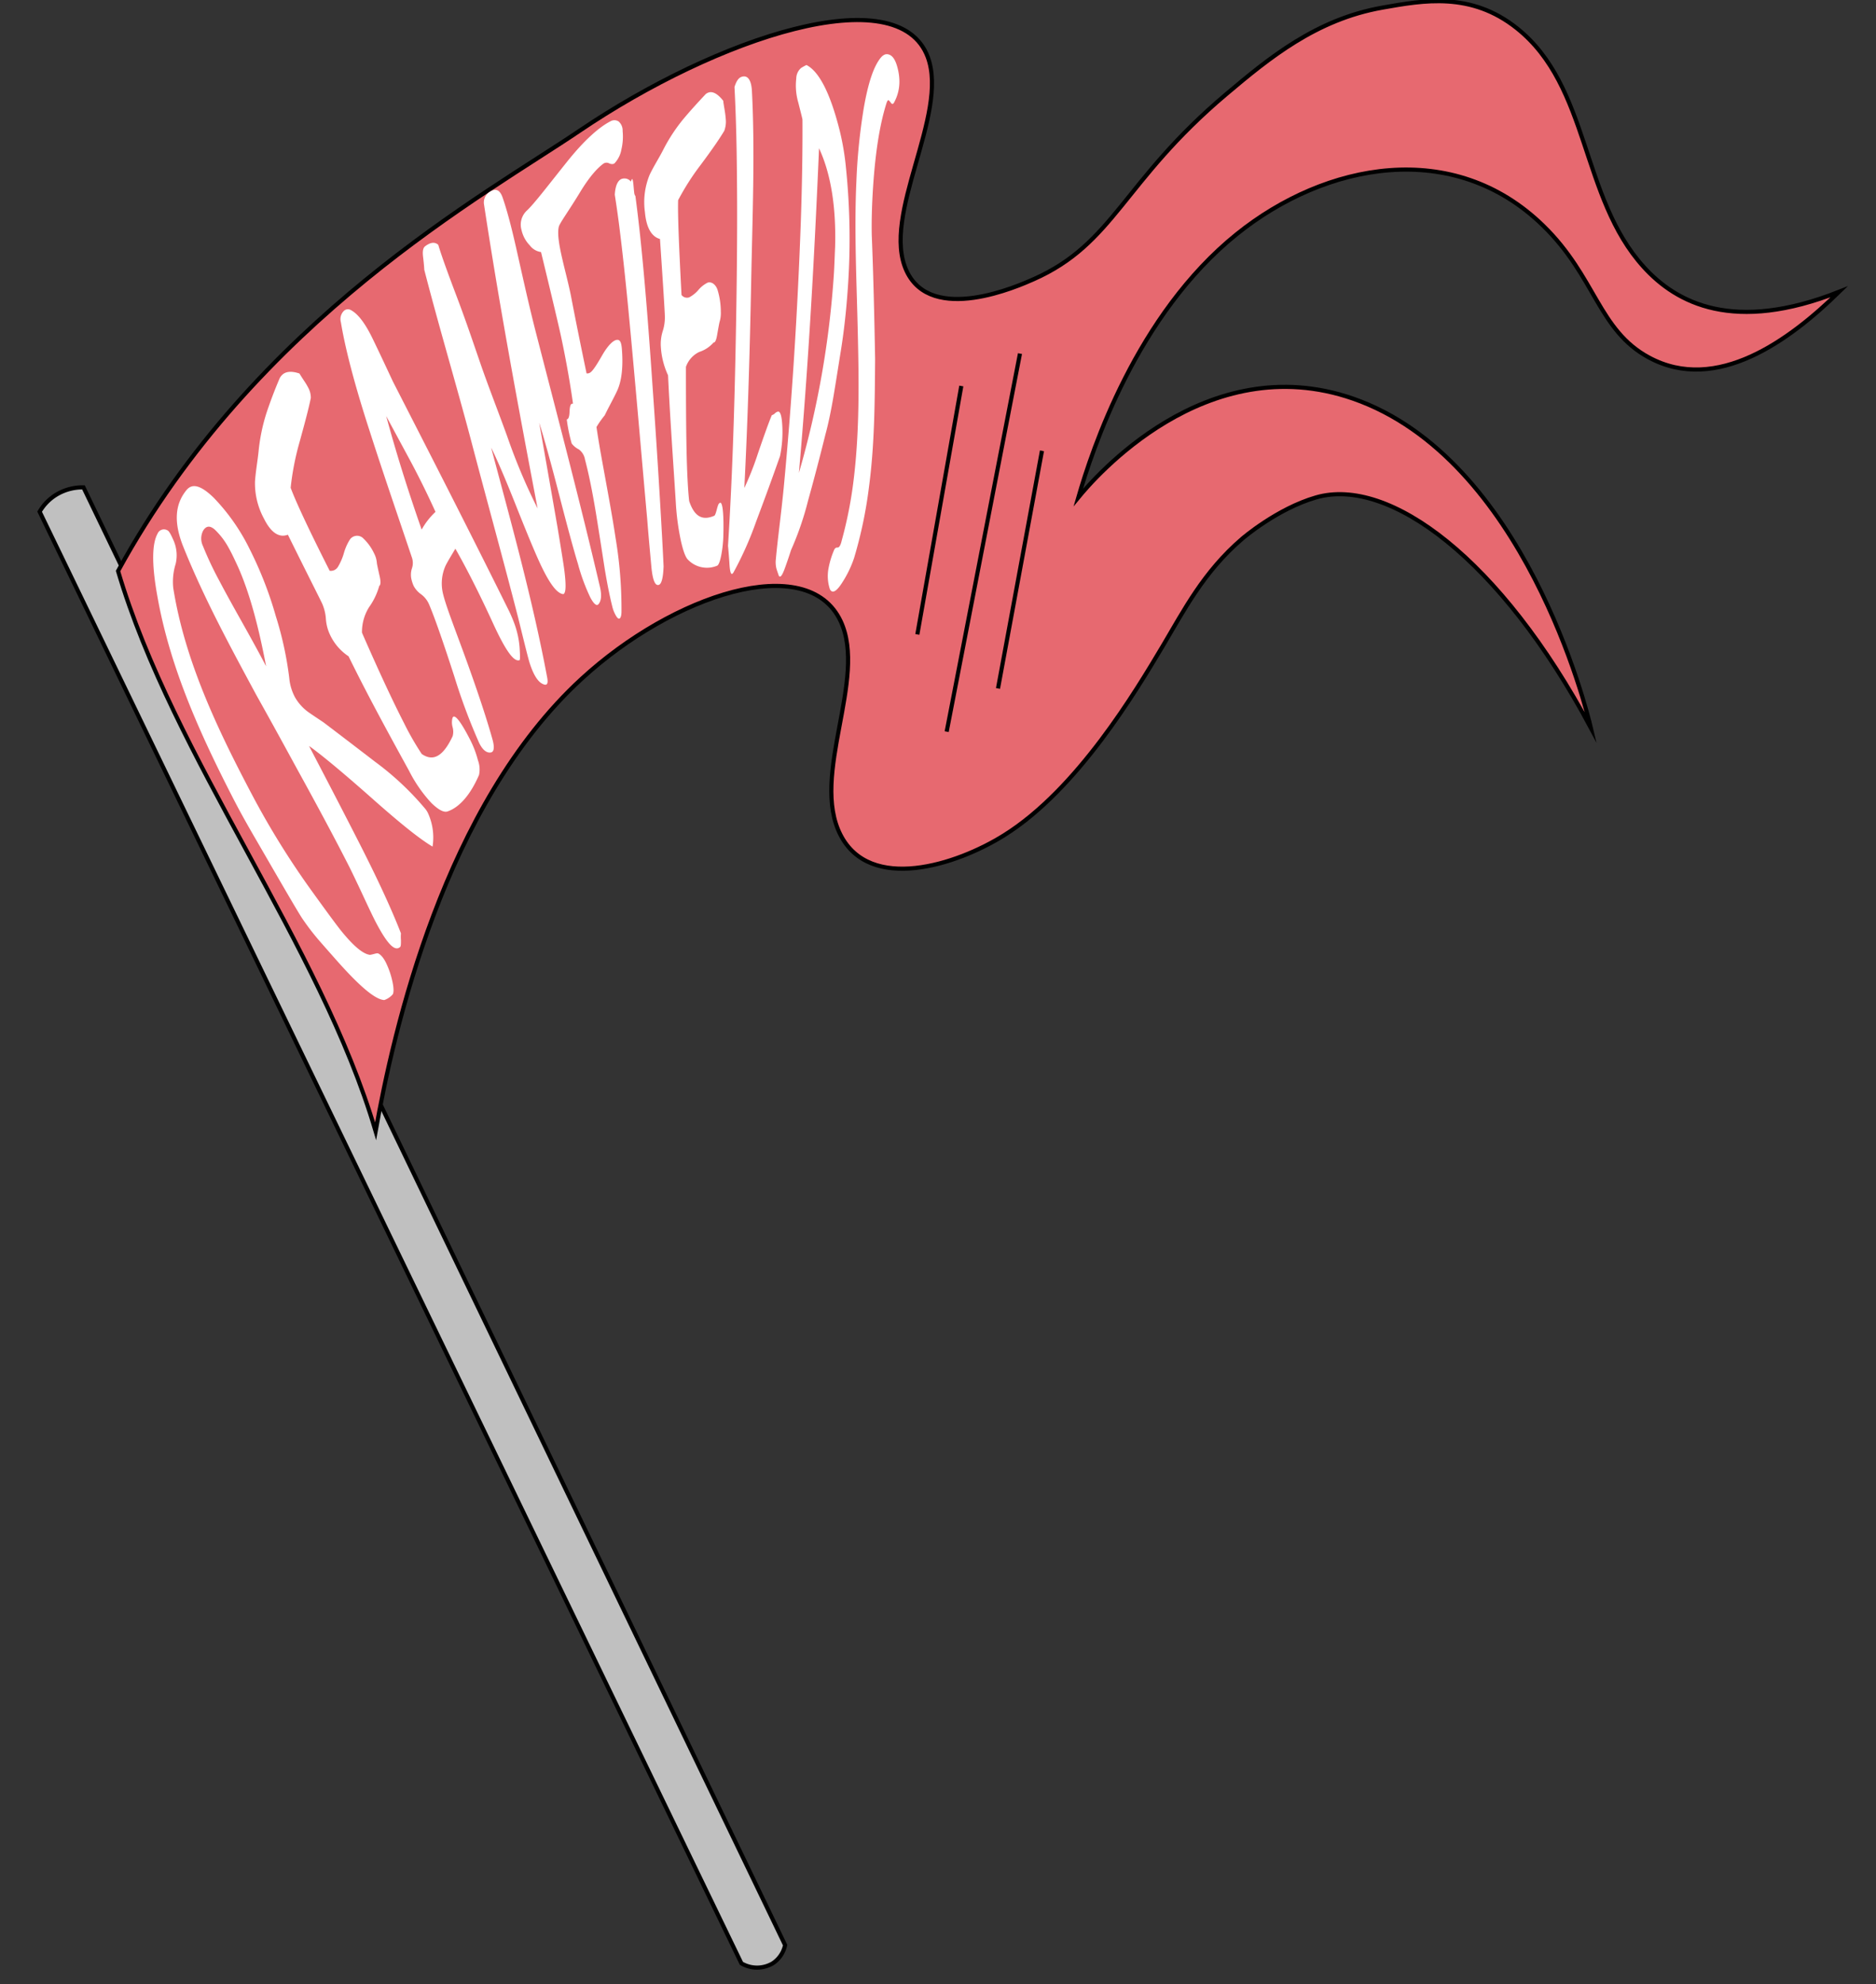 <svg xmlns="http://www.w3.org/2000/svg" viewBox="0 0 454 480"><rect x="0" y="0" width="454" height="480" fill="#333333" stroke="none"/><defs><style>.cls-1{fill:silver;}.cls-1,.cls-2,.cls-3{stroke:#000;stroke-miterlimit:10;}.cls-2{fill:#e76970;}.cls-3{fill:none;}.cls-4{fill:#fff;}</style></defs><title>flags</title><g id="Layer_17" data-name="Layer 17"><path class="cls-1" d="M9.59,123.79a11.75,11.75,0,0,1,4.55-4.41,12.26,12.26,0,0,1,6.06-1.47L190,470.56a7,7,0,0,1-3,4.41,7.47,7.47,0,0,1-7.58,0Z"/><path class="cls-2" d="M28.57,138.14C61.86,77.2,118,46.72,140.13,31.72c33.69-22.8,77.23-37.11,84.39-17.92,5.2,13.92-11.43,38.3-5.11,51.77,6.07,12.95,27,3.63,30.69,2,19.63-8.69,21.51-23.6,46.67-44.8,10.33-8.71,21.71-18.07,37.72-20.91C344.57.07,356-2,367.09,6.83c17.69,14.09,15.39,40.9,30.69,57.75,8,8.83,21.88,16.05,47.31,6-12,11.74-29.66,24.72-46,15.93C386.81,79.91,386.18,67,373.48,54.62c-21.76-21.23-52.65-15.29-74.16,2-24.27,19.5-35,52.14-38.36,63.72,3.67-4.47,30.8-36.3,66.49-23.9C368.93,110.86,384,171.83,385,176.09c-21.85-40.91-48.86-60.83-66.49-55.76-9.49,2.73-17.9,10-17.9,10-9.34,8-14.12,17.38-19.18,25.89-6.55,11-20.64,34.68-38.36,45.8-11.76,7.38-32.49,13.85-39.64,0-7.44-14.42,6.58-37.82,0-51.77-8.05-17.07-40.52-6.4-62.65,13.94C107.43,194.78,95.18,249.5,90.9,273.67,77.48,228.2,42,183.61,28.57,138.14Z"/><line class="cls-3" x1="222" y1="153.48" x2="232.64" y2="93.38"/><line class="cls-3" x1="229.1" y1="177" x2="246.84" y2="85.54"/><line class="cls-3" x1="241.52" y1="166.55" x2="252.16" y2="109.06"/><path class="cls-4" d="M41.85,130.42a9,9,0,0,1,.66,6,14.46,14.46,0,0,0-.58,5.83c2.8,17.65,10.76,34.25,18.91,49.72a198.05,198.05,0,0,0,14.38,23.26c3.86,5.35,6.3,8.68,7.5,10.15,2.94,3.59,5.16,5.41,6.81,5.62.61-.08,1.27-.33,1.74-.38s1.42.81,2.13,2.27A20.17,20.17,0,0,1,95,237.6c.35,1.69.27,2.71,0,3A4.76,4.76,0,0,1,93,241.93c-2.07-.1-5.58-2.93-11.14-9.15q-2.11-2.37-4.41-5a57.88,57.88,0,0,1-4.26-5.52c-.95-1.39-4.59-7.66-11-18.73-2-3.42-3.94-6.84-5.66-10.19-7.87-15.29-15.33-31.58-18.4-48.85-1.52-8.26-1.29-13.06,0-15.38a1.66,1.66,0,0,1,2.37-.82C40.85,128.41,41.27,129.11,41.85,130.42Z"/><path class="cls-4" d="M102.81,195.55a4.88,4.88,0,0,1,.76,1.16,14.17,14.17,0,0,1,1.11,8.1c-3-1.77-7.42-5.3-13.89-11-7.23-6.42-12.78-11.06-16-13.35,1.54,3,5.73,10.9,12,23.18,4.72,9.24,8.07,16.56,10.24,22.15a9.8,9.8,0,0,0,0,1.65c0,1,0,1.58-.27,1.71-1.31,1.09-3.2-1-6-6.41-.81-1.6-1.87-3.86-3.22-6.76-1.56-3.34-2.59-5.44-3-6.26-3.34-6.58-7.55-14.44-12.51-23.44C68,178.9,66,175.23,62,168.08c-6.32-11.72-12.68-23.44-17.63-35.78-2.41-6-2-10.35.74-13.71,1.38-1.71,3.45-1.26,6.63,1.84a48.92,48.92,0,0,1,8.69,12.43,91.56,91.56,0,0,1,6.33,16.24A83.31,83.31,0,0,1,70,164a12.2,12.2,0,0,0,1.38,4.67,11.45,11.45,0,0,0,3.52,3.8c1.12.78,2.29,1.54,3.43,2.31.08.07,4.47,3.38,12.46,9.52A69.74,69.74,0,0,1,102.81,195.55ZM57.67,137.29c-.86-1.88-1.62-3.5-2.34-4.77A17.73,17.73,0,0,0,52,128.14c-1.13-1-2.07-1-2.83.22a4.14,4.14,0,0,0-.06,3.72,81.43,81.43,0,0,0,4,8.48c.66,1.28,2.41,4.53,5.49,10,2.34,4.17,4.3,7.75,5.8,10.63C62.51,151.22,60.34,143.32,57.67,137.29Z"/><path class="cls-4" d="M75.22,96.28c-.54,2.66-1.49,6.17-2.72,10.64A65.53,65.53,0,0,0,70.34,118c1.13,3.07,4.09,9.52,9.44,20.08a2,2,0,0,0,2-.94,14,14,0,0,0,1.45-3.36,12.33,12.33,0,0,1,1.49-3.32,2.13,2.13,0,0,1,3-.4,12.08,12.08,0,0,1,2.81,3.81,6,6,0,0,1,.67,2.28c0,.19.22,1.24.66,3.18.31,1.33.29,2.15-.09,2.44a16.21,16.21,0,0,1-2.45,5.11,11.3,11.3,0,0,0-1.72,6.18c4.14,9.48,7.57,16.8,10.15,21.82a68.81,68.81,0,0,0,4.31,7.52c2.89,2,5.28.39,7.48-4.3a4.08,4.08,0,0,0,0-2.15,4.44,4.44,0,0,1-.1-2c.29-1.65,1.84.13,4.33,5a24.1,24.1,0,0,1,1.9,5,6.28,6.28,0,0,1,.25,3.54c-2,4.64-4.63,7.76-7.55,8.79-.91.35-2.2-.3-4-2.05A33.81,33.81,0,0,1,99,186.48c-5-9.1-10.06-18.34-14.65-27.71a12.62,12.62,0,0,1-4.48-5.2,10.55,10.55,0,0,1-1-3.81A11.19,11.19,0,0,0,78,146.1c-.45-1-3.46-6.89-8.33-16.74-2.15.81-4.11-.52-5.78-3.88a17.91,17.91,0,0,1-2.18-9c.16-2.37.62-4.92.86-7.22a44.78,44.78,0,0,1,2-9.6q1.41-4.19,3.12-8.17a2.89,2.89,0,0,1,.53-.73c.87-.9,2.27-1.07,4.25-.4.19.32.55.9,1.12,1.76a15.93,15.93,0,0,1,1.17,2A5.18,5.18,0,0,1,75.22,96.28Z"/><path class="cls-4" d="M122.81,147.05a34.43,34.43,0,0,1,1.71,3.92,21.5,21.5,0,0,1,1.23,5.78c.13,1.9.11,2.87,0,2.95-1.37.52-3.38-2.26-6.42-8.88-3.3-7.19-6.42-13.34-9.13-18.08-.78,1.33-1.64,2.69-2.32,4a10.51,10.51,0,0,0-.74,6.59c.72,3.3,3.36,9.76,6.36,18.17,2.78,7.78,4.61,13.51,5.71,17.48.51,1.9.33,2.94-.45,3.06-1,.16-2-.64-2.81-2.33A143.62,143.62,0,0,1,110,163.81c-2.67-8.28-4.75-14.26-6.15-17.57a6,6,0,0,0-1.94-2.47,5.8,5.8,0,0,1-1.79-2,8.42,8.42,0,0,1-.6-1.86,5,5,0,0,1,.18-2.44,4,4,0,0,0,0-2.54c-3.45-10.27-7-20.52-10.3-30.83-4-12.31-6-20.66-6.91-26.17a2.78,2.78,0,0,1,.73-2.72,1.43,1.43,0,0,1,1.72-.18c1.67.9,3.39,3.09,5.22,6.86,1.57,3.23,3.21,6.74,4.92,10.4C104.41,110.51,113.73,128.72,122.81,147.05Zm-17.42-23.22c-1.7-3.75-3.7-7.88-6-12.18-2-3.72-4-7.4-5.93-11,2.5,9.24,5.42,18.44,8.58,27.47A17.73,17.73,0,0,1,105.39,123.83Z"/><path class="cls-4" d="M145.18,141.94c.47,2,.34,3.43-.34,4.22-.44.51-1.13,0-2-1.66a47,47,0,0,1-2.95-8c-1.12-3.68-2.61-9.19-4.55-16.72-2.18-8.47-3.85-14.39-4.85-17.51,1,5.68,2.53,14.32,4.43,25.28,1,6.07,1.53,9.4,1.63,10.26.49,3.79.41,5.71-.23,5.92-1.41-.12-3.06-2.16-5.13-6.39-1.35-2.75-3.3-7.45-6-14.22-2.94-7.44-5.11-12.42-6.33-14.82,4.91,18.44,10.06,36.89,13.57,55.66.3,1.63-.14,2.08-1.36,1.36-1-.59-2-2.16-2.86-4.82-.31-.92-1.19-4.46-2.8-11-3.66-14.25-7.59-28.42-11.33-42.65-3.68-13.91-7.82-27.68-11.41-41.61,0-.23-.07-1.34-.29-3.14-.16-1.3,0-2.14.49-2.51,1.3-1,2.36-1.1,3.19-.37.72,2.44,2.14,6.39,4.49,12.59s4.15,11.62,5.38,15.16c2,5.9,4.59,12.42,6.92,18.89A142.2,142.2,0,0,0,130.1,123c-4.65-24.43-9.21-48.86-12.95-73.44a3,3,0,0,1,1.32-3.11c1.47-1,2.52-.55,3.17,1.36,1,2.87,2,6.61,3.08,11.33.35,1.51,1.08,4.82,2.33,10.32,1.05,4.61,2,8.53,2.78,11.52C135.05,101.25,140.41,121.52,145.18,141.94Z"/><path class="cls-4" d="M150.68,31.7a13.47,13.47,0,0,1-.29,4.42,6.52,6.52,0,0,1-1.6,3.31c-.29.31-.73.34-1.33.11a1.36,1.36,0,0,0-1.36,0c-1.66,1.18-3.6,3.46-5.71,6.94-2.66,4.4-5,7.57-5.16,8.4-.78,3.21,1.85,11,3,17s2.42,12.21,3.72,18.45a1.27,1.27,0,0,0,.86-.19c.63-.37,1.6-1.87,3-4.32,1.3-2.23,2.52-3.41,3.36-3.58s1.17.5,1.31,2c.34,4,.07,7.63-1.07,10.16-.85,1.89-2.08,4-3.06,6.07a22.62,22.62,0,0,0-2,2.84q.44,3,1.08,6.59c.41,2.31,1.06,5.81,1.88,10.36s1.36,7.83,1.68,10a103.51,103.51,0,0,1,1.41,17.65c0,.94-.16,1.49-.41,1.68s-.55,0-.93-.64a8.4,8.4,0,0,1-.92-2.37c-.57-2.28-1.15-5.13-1.74-8.63-.2-1.2-.82-5.37-2.07-13.14-.91-5.61-1.85-10.23-2.76-13.64a3.81,3.81,0,0,0-1.47-2.44,5,5,0,0,1-1.75-1.44,38.73,38.73,0,0,1-1.19-5.82c.4-.05.63-.64.67-1.78s.2-1.78.44-1.94a.6.6,0,0,1,.4-.1c-.69-4.93-1.64-10.34-2.86-16.08-.42-2-2.18-9.5-4.88-20.59a4.13,4.13,0,0,1-2.72-1.62,7.77,7.77,0,0,1-2-3.71,4.65,4.65,0,0,1,1.32-4.73c1.78-1.68,4.87-5.75,9.61-11.68,4.16-5.22,7.78-8.44,10.55-9.87a1.89,1.89,0,0,1,2,0A2.88,2.88,0,0,1,150.68,31.7Z"/><path class="cls-4" d="M153.77,47.42c.4,3,.78,6.21,1.15,9.65,1.27,12.09,2.17,24.28,3,36.39.84,11.89,1.61,23.85,2.27,35.77q.23,4.1.4,7.77c-.1,2.84-.51,4.29-1.15,4.49-.9.29-1.51-1.13-1.82-4.54s-.67-7.22-1-11.43c-1.06-11.79-2.07-23.62-3.14-35.4S151.36,66.63,149.9,55c-.35-2.78-.73-5.42-1.12-7.9.13-2.1.67-3.34,1.57-3.78a2,2,0,0,1,2.33.61q.17-.56.29-.61c.11-.05.24.43.33,1.43.11,1.22.18,2,.23,2.15A1.23,1.23,0,0,0,153.77,47.42Z"/><path class="cls-4" d="M175.28,31.64c-1.29,2.16-3.19,4.86-5.67,8.19a60.21,60.21,0,0,0-5.5,8.6c-.11,3.35.18,10.72.82,22.93a1.65,1.65,0,0,0,1.87.57,7.65,7.65,0,0,0,2.23-1.8,7,7,0,0,1,2.24-1.76c.91-.28,1.95.42,2.39,1.79a18.25,18.25,0,0,1,.78,5.25,7.3,7.3,0,0,1-.28,2.4c-.06.16-.26,1.2-.59,3.11-.22,1.33-.51,2-.88,1.93a7.72,7.72,0,0,1-3.46,2.29A6.28,6.28,0,0,0,166,88.75c0,10.33.06,18.25.25,23.82.13,3.76.3,6.62.54,8.67,1.25,3.71,3.16,4.76,6,3.56.2,0,.42-.54.67-1.51s.45-1.48.6-1.51c.72-.88,1.13,1.8,1,7.44a29.44,29.44,0,0,1-.52,5.12c-.3,1.54-.66,2.39-1,2.52a6.38,6.38,0,0,1-7-1.41c-.62-.57-1.19-2.07-1.77-4.65a60.94,60.94,0,0,1-1.23-9.36c-.65-10.19-1.39-20.43-1.87-30.65a19,19,0,0,1-1.75-7,10.31,10.31,0,0,1,.45-3.64,10.81,10.81,0,0,0,.53-3.45c0-1.1-.43-7.73-1.18-18.88-2.07-.57-3.32-2.78-3.65-6.54a17.39,17.39,0,0,1,1.15-9c.94-2,2.24-4,3.22-5.92a41.2,41.2,0,0,1,5-7.64c1.74-2.07,3.51-4,5.31-5.92a2,2,0,0,1,.67-.4c1-.37,2.23.22,3.62,2,0,.41.16,1.17.34,2.32a22.68,22.68,0,0,1,.29,2.59A6.44,6.44,0,0,1,175.28,31.64Z"/><path class="cls-4" d="M188.76,110.38c-.06.13-2.08,6-5.79,15.85a82.82,82.82,0,0,1-5.39,12.12q-.25.48-.46.49c-.32,0-.51-.87-.61-2.77-.18-2.53-.31-3.92-.33-4,1-15.76,1.51-31.59,1.83-47.33.32-15.93.52-32,.26-47.94-.1-6.06-.29-11.32-.52-15.75.45-1.44,1-2.26,1.78-2.48,1.39-.43,2.3.73,2.44,3.49.77,14.79.11,30.7-.18,46-.32,16.61-.81,33.33-1.66,50a72.49,72.49,0,0,0,3.29-8.35c1.56-4.54,2.69-7.72,3.37-9.27a1.78,1.78,0,0,0,.74-.44,1.66,1.66,0,0,1,.78-.44c.55,0,.88,1.11,1,3.32A28.54,28.54,0,0,1,188.76,110.38Z"/><path class="cls-4" d="M203.49,84.85c-.57,3.54-1.12,7.09-1.7,10.55-.68,4.07-1.37,7.26-2,9.58-1.41,5.66-2.82,11.07-4.23,16.11a73.27,73.27,0,0,1-4.13,12q-.68,2.14-1.47,4.32c-.52,1.45-.93,2.12-1.21,2.07s-.28-.22-.41-.59-.28-.8-.43-1.29a6.34,6.34,0,0,1-.15-2.33c.43-4.78,1.26-10.7,1.9-17.24,1-10.59,1.84-21.2,2.52-31.82q1.05-16.41,1.63-32.84c.32-9.46.43-17.64.39-24.44,0-.12-.36-1.55-1-4.08a14.85,14.85,0,0,1-.6-4.12A14.8,14.8,0,0,1,192.7,19a3.42,3.42,0,0,1,1.15-2.54,10.32,10.32,0,0,1,1.32-.73c2.8,1.43,5.62,6.11,8.11,16.15a62.88,62.88,0,0,1,1.44,8.65,168.87,168.87,0,0,1,.39,30.1C204.75,75.6,204.21,80.39,203.49,84.85ZM202.1,59.76c.27-9.57-1-17.69-3.89-23.89-1.12,26.22-2.56,52.39-4.87,78.53a225.08,225.08,0,0,0,8.47-48.22C201.94,64,202,61.89,202.1,59.76Z"/><path class="cls-4" d="M217.66,19.73a10.43,10.43,0,0,1-1.32,5.12c-.23.38-.47.38-.71.06a3.8,3.8,0,0,0-.61-.69c-.17,0-.34.27-.53.87-1.7,5.43-2.79,12.64-3.31,21.91-.19,3.45-.27,6.74-.21,9.85.4,10,.63,20,.81,30-.08,10.31-.12,20.63-1.47,30.86A104.52,104.52,0,0,1,206.69,135a26,26,0,0,1-2.84,5.89c-1.08,1.72-1.93,2.41-2.5,2.19a1.09,1.09,0,0,1-.55-.65,10.17,10.17,0,0,1-.26-5.12,20.85,20.85,0,0,1,1.28-4.17c.18-.48.47-.71.86-.68s.74-.5,1-1.62a100.38,100.38,0,0,0,2.91-14.8c1.43-11.72,1.28-23.7,1-35.46-.26-12.14-.9-24.52-.34-36.69a141.94,141.94,0,0,1,1.83-18c1-5.65,2.21-9.3,3.68-11.41.67-1,1.31-1.41,1.93-1.37,1.17.09,2,1.19,2.55,3.43A12.79,12.79,0,0,1,217.66,19.73Z"/></g></svg>